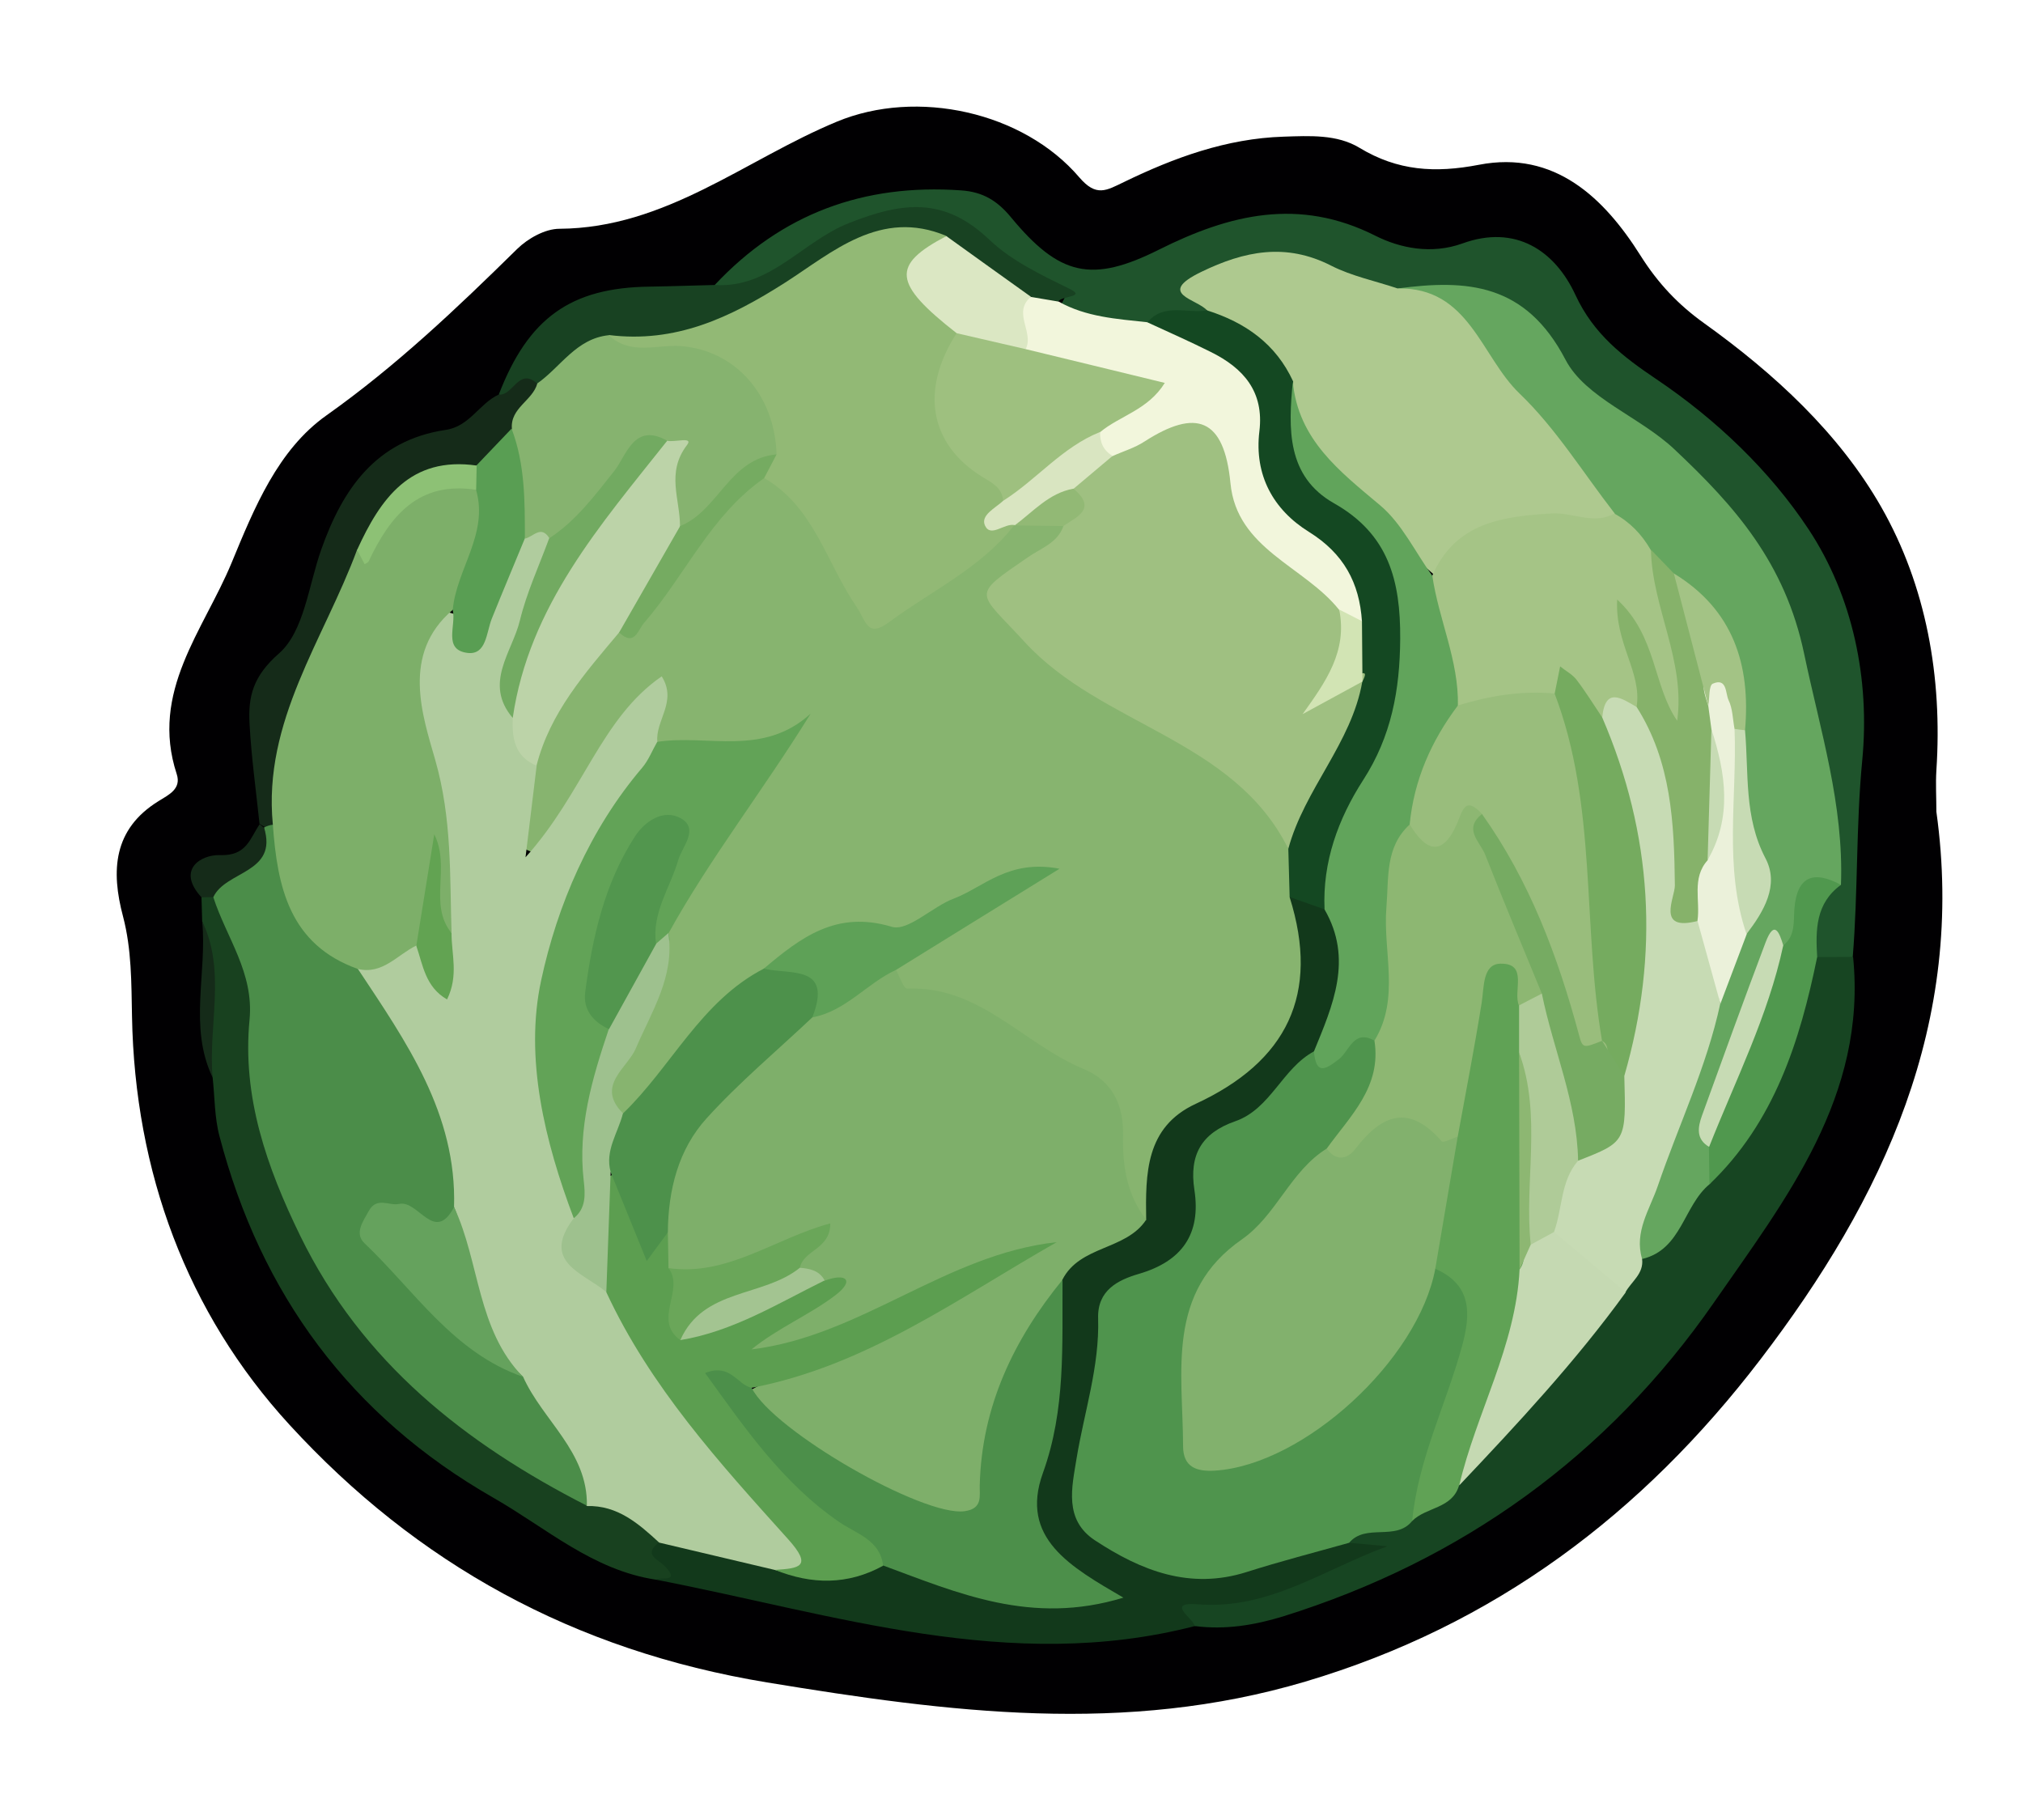 <?xml version="1.0" encoding="utf-8"?>
<!-- Generator: Adobe Illustrator 23.0.2, SVG Export Plug-In . SVG Version: 6.00 Build 0)  -->
<svg version="1.1" id="Camada_1" xmlns="http://www.w3.org/2000/svg" xmlns:xlink="http://www.w3.org/1999/xlink" x="0px" y="0px"
	 viewBox="0 0 121.68 109.44" style="enable-background:new 0 0 121.68 109.44;" xml:space="preserve">
<style type="text/css">
	.st0{fill:#010002;}
	.st1{fill:#1F542C;}
	.st2{fill:#12391B;}
	.st3{fill:#174522;}
	.st4{fill:#18411F;}
	.st5{fill:#184222;}
	.st6{fill:#152B19;}
	.st7{fill:#65A65F;}
	.st8{fill:#AEC98F;}
	.st9{fill:#144822;}
	.st10{fill:#F2F6DC;}
	.st11{fill:#50984E;}
	.st12{fill:#87B46F;}
	.st13{fill:#7EAF6A;}
	.st14{fill:#B0CC9E;}
	.st15{fill:#4F944D;}
	.st16{fill:#4C8F4A;}
	.st17{fill:#5C9E50;}
	.st18{fill:#61A45B;}
	.st19{fill:#C7DBB4;}
	.st20{fill:#60A255;}
	.st21{fill:#C5D9B2;}
	.st22{fill:#4B8D49;}
	.st23{fill:#92B975;}
	.st24{fill:#86B36F;}
	.st25{fill:#DBE7C3;}
	.st26{fill:#7DAF69;}
	.st27{fill:#599E53;}
	.st28{fill:#8DC175;}
	.st29{fill:#A5C486;}
	.st30{fill:#86B26A;}
	.st31{fill:#EBF1DA;}
	.st32{fill:#A3C385;}
	.st33{fill:#9FC081;}
	.st34{fill:#D2E4B4;}
	.st35{fill:#9EC07F;}
	.st36{fill:#D9E5C1;}
	.st37{fill:#62A357;}
	.st38{fill:#4D914B;}
	.st39{fill:#BCD3A8;}
	.st40{fill:#5EA157;}
	.st41{fill:#9EC18E;}
	.st42{fill:#75AB61;}
	.st43{fill:#6AA659;}
	.st44{fill:#A3C491;}
	.st45{fill:#65A25D;}
	.st46{fill:#72AA61;}
	.st47{fill:#62A352;}
	.st48{fill:#82B16D;}
	.st49{fill:#8DB772;}
	.st50{fill:#99BD7C;}
	.st51{fill:#75AB5F;}
	.st52{fill:#76AB62;}
	.st53{fill:#AFCB98;}
	.st54{fill:#52964E;}
</style>
<g>
	<path class="st0" d="M116.47,48.82c1.77,12.69-3.17,23.25-10.59,32.95c-7.09,9.27-15.98,15.99-27.37,19.37
		c-10.86,3.22-21.42,1.85-32.37,0.05c-11.66-1.92-21.08-7.16-28.73-15.5c-6.18-6.74-9.3-15.22-9.47-24.55
		c-0.04-2.03-0.02-4.04-0.54-6.02c-0.73-2.74-0.6-5.25,2.14-6.94c0.61-0.38,1.38-0.73,1.09-1.62c-1.63-4.96,1.62-8.65,3.3-12.71
		c1.36-3.29,2.78-6.8,5.71-8.87c4.19-2.97,7.84-6.44,11.46-10c0.65-0.64,1.69-1.22,2.55-1.22c6.4-0.04,11.18-4.16,16.68-6.44
		c4.83-2.01,11.23-0.59,14.59,3.35c1.02,1.19,1.62,0.79,2.68,0.28c3.03-1.47,6.17-2.62,9.6-2.73c1.57-0.05,3.22-0.15,4.57,0.67
		c2.3,1.39,4.54,1.53,7.19,1.02c4.55-0.88,7.53,2,9.7,5.44c1.07,1.7,2.29,2.98,3.84,4.09c4.23,3.03,8.12,6.62,10.65,11.05
		c2.71,4.75,3.69,10.24,3.32,15.84C116.42,47.14,116.47,47.98,116.47,48.82z"/>
	<path class="st1" d="M42.99,17.14c4.02-4.29,8.96-6.1,14.81-5.69c1.34,0.09,2.2,0.64,3.01,1.62c2.92,3.53,4.86,3.97,8.91,1.94
		c4.24-2.12,8.41-3.15,13.01-0.83c1.47,0.74,3.36,1.14,5.24,0.46c3.18-1.15,5.55,0.42,6.79,3.1c1.1,2.37,2.87,3.72,4.86,5.06
		c3.62,2.44,6.83,5.51,9.16,9.03c2.67,4.04,3.7,9.03,3.23,13.91c-0.38,3.95-0.25,7.88-0.57,11.81c-0.69,0.59-1.43,0.65-2.21,0.2
		c-1.28-1.73-0.55-3.33,0.32-4.92c0.64-4.26-0.78-8.19-1.56-12.3c-1.51-7.9-6.89-12.27-12.75-16.52c-0.68-0.49-1.42-1.02-1.78-1.76
		c-1.9-3.91-5.24-4.51-9.06-4.1c-2.22-0.03-4.09-1.27-6.17-1.77c-3.08-0.74-5.08,0.19-5.75,2.59C71.4,19.7,70.1,19.63,68.93,20
		c-1.84,0.11-3.6-0.05-5.03-1.39c-0.49-0.2,0.89-1.1-0.41-1.07c-1,0.03-1.94-0.43-2.58-1.1c-4.63-4.87-9.16-2.83-13.72,0.08
		c-1.09,0.7-2.12,1.61-3.54,1.56C43.08,18.07,42.83,17.73,42.99,17.14z"/>
	<path class="st2" d="M71.87,97.8c-11.13,2.87-21.7-0.72-32.41-2.79c-0.18-1-1.81-2.26,0.51-2.81c2.38-0.07,4.56,0.85,6.81,1.4
		c2.12,0.8,4.23,0.3,6.33-0.04c3.79,0.34,7.16,2.85,11.49,1.93c-3.66-2.47-3.33-5.84-2.16-9.35c0.97-2.91,0.26-5.96,0.79-8.91
		c0.54-2.57,3.57-2.65,4.67-4.66c-0.03-3.23,1.22-5.78,4.13-7.29c4.06-2.09,6.03-5.17,5.04-9.83c-0.12-0.58,0.11-1.17,0.51-1.65
		c1.08-0.52,1.9-0.08,2.64,0.69c2.07,3.14,1.16,6.09-0.57,9c-0.92,1.25-1.83,2.61-3.1,3.45c-2.46,1.63-4.03,3.52-3.94,6.67
		c0.04,1.52-1.1,2.68-2.49,3.26c-2.14,0.89-3.07,2.43-3.2,4.7c-0.09,1.54-0.56,3.05-0.84,4.58c-1,5.53,2.13,8.64,7.76,7.65
		c2.47-0.43,4.72-1.74,7.28-1.86c0.59-0.02,1.19,0.01,1.75,0.2c0.56,0.19,1.23,0.38,1.2,1.1c-0.02,0.69-0.7,0.83-1.24,1.05
		C79.27,95.78,75.61,96.91,71.87,97.8z"/>
	<path class="st3" d="M71.87,97.8c-0.12-0.48-1.8-1.47,0.2-1.31c4.26,0.34,7.6-2.12,11.38-3.49c-0.76-0.07-1.53-0.14-2.29-0.21
		c0.26-1.89,2.11-1.23,3.11-1.94c1.18-0.54,2.23-1.25,3.15-2.16c3.4-3.61,6.71-7.29,9.58-11.34c0.43-0.7,0.8-1.44,1.35-2.06
		c1.74-1.29,2.58-3.35,4.13-4.81c2.49-2.63,3.93-5.83,5.01-9.23c0.42-1.32,0.48-2.83,1.83-3.69c0.71,0,1.43,0,2.14-0.01
		c0.84,8.38-4.06,14.58-8.37,20.79c-6.39,9.21-15.13,15.51-25.92,18.88C75.4,97.76,73.68,98.03,71.87,97.8z"/>
	<path class="st4" d="M39.64,92.76c-0.99,0.76-0.05,1.02,0.36,1.45c0.94,1-0.25,0.6-0.54,0.8c-3.8-0.57-6.59-3.1-9.77-4.92
		c-8.61-4.92-14-12.25-16.49-21.76c-0.3-1.13-0.28-2.34-0.41-3.52c-0.86-3.09,0.29-6.32-0.63-9.41c-0.01-0.48-0.03-0.96-0.04-1.44
		c0.33-0.21,0.68-0.23,1.03-0.05c2.13,2.06,2.75,4.64,2.78,7.51c0.11,10.09,4.58,17.93,12.67,23.75c2.22,1.6,4.16,3.65,6.86,4.53
		C37.24,90.19,39.3,90.3,39.64,92.76z"/>
	<path class="st5" d="M42.99,17.14c3.32,0.22,5.27-2.61,8.04-3.71c3.29-1.31,5.77-1.58,8.47,0.98c1.34,1.28,3.12,2.12,4.85,2.97
		c1,0.49-0.49,0.41-0.68,0.74c-0.61,0.47-1.27,0.44-1.96,0.22c-1.97-0.92-3.4-2.7-5.49-3.43c-3.5-0.53-6.25,1.29-8.89,3.07
		c-3.09,2.07-6.27,3.44-10.04,3.09c-1.93-0.11-2.89,1.8-4.57,2.2c-0.96-0.2-1.7,0.99-2.72,0.46c1.78-4.61,4.33-6.43,9.07-6.49
		C40.38,17.22,41.68,17.17,42.99,17.14z"/>
	<path class="st6" d="M30,23.73c0.86,0.1,1.19-1.65,2.3-0.67c0.35,1.31-0.64,2.12-1.14,3.11c-0.72,0.93-1.51,1.78-2.58,2.33
		c-3.29,0.31-5.17,2.42-6.55,5.16c-1.33,5.32-5.18,9.81-5.12,15.58c-0.19,0.32-0.47,0.52-0.84,0.59c-0.16-0.09-0.31-0.18-0.46-0.28
		c-0.21-2-0.49-4-0.6-6.01c-0.09-1.65,0.2-2.86,1.77-4.24c1.51-1.32,1.78-4.09,2.54-6.24c1.29-3.66,3.3-6.57,7.46-7.2
		C28.25,25.66,28.82,24.27,30,23.73z"/>
	<path class="st6" d="M12.81,53.96c-0.23,0-0.46,0-0.69,0.01c-1.55-1.69,0.01-2.58,1.11-2.54c1.61,0.06,1.8-1,2.39-1.86
		c0,0,0.24,0.2,0.24,0.2C17.19,52.87,15.06,53.45,12.81,53.96z"/>
	<path class="st6" d="M12.16,55.4c1.46,3.05,0.35,6.28,0.63,9.41C11.33,61.76,12.47,58.53,12.16,55.4z"/>
	<path class="st7" d="M102.83,71.22c-1.58,1.3-1.67,3.93-4.05,4.5c-1.76-1.48-0.56-3.08-0.07-4.55c1.23-3.61,2.81-7.1,3.86-10.78
		c0.46-1.61,0.98-3.19,1.75-4.68c0.96-1.76,1.3-3.51,0.38-5.46c-0.89-1.89-0.62-3.99-0.64-6.01c0.42-3.6-0.66-6.62-3.49-8.95
		c-0.57-0.6-1.13-1.2-1.72-1.79c-0.8-0.83-1.63-1.63-2.47-2.43c-2.76-2.93-5.7-5.94-7.47-9.38c-1.25-2.44-3.53-2.63-4.84-4.34
		c4.19-0.56,7.69-0.31,10.09,4.28c1.2,2.31,4.49,3.44,6.56,5.4c3.61,3.4,6.65,6.8,7.8,12.31c0.97,4.62,2.39,9.08,2.21,13.88
		c-1.03,0.22-2.17,0.26-2.15,1.79c0.01,0.84-0.12,1.69-1.11,2.01c-1.99,3.88-3.96,7.76-4.05,12.27
		C103.45,70,103.29,70.66,102.83,71.22z"/>
	<path class="st8" d="M84.07,17.35c4.3-0.09,5.01,4.1,7.33,6.32c2.19,2.1,3.83,4.78,5.72,7.21c-0.1,1.6-1.37,1.03-2.12,0.99
		c-3.25-0.18-6.13,0.52-8.45,2.95c-3.72-3.31-8.3-5.91-9.44-11.35c-0.63-2.42-3.32-2.9-4.5-4.79c-0.58-0.7-3.12-0.99-0.35-2.33
		c2.6-1.26,5.09-1.76,7.81-0.37C81.31,16.61,82.73,16.9,84.07,17.35z"/>
	<path class="st9" d="M72.61,18.67c2.3,0.73,4.13,2.01,5.17,4.27c-0.05,3.2,1.23,5.44,3.97,7.36c4.58,3.21,4.01,8.27,2.86,12.7
		c-1.05,4.04-3.09,7.87-4.92,11.7c-0.7-0.25-1.4-0.49-2.1-0.74c-0.75-0.74-0.8-1.69-0.78-2.66c0.53-3.84,3.49-6.72,4.16-10.51
		c0.08-1.05,0.09-2.1,0.01-3.14c-0.15-2.03-1.06-3.59-2.71-4.8c-1.8-1.32-3.15-3.18-3.33-5.33c-0.26-3.23-1.61-5.35-4.59-6.55
		c-0.66-0.26-1.17-0.82-1.33-1.59C70.02,18.2,71.4,18.87,72.61,18.67z"/>
	<path class="st10" d="M69,19.38c1.28,0.59,2.57,1.16,3.83,1.79c1.96,0.97,3.21,2.38,2.92,4.77c-0.32,2.64,0.84,4.72,2.98,6.05
		c2.09,1.3,3.04,3.06,3.19,5.39c-0.74,0.38-1.32-0.03-1.92-0.38c-3.16-2.36-6.45-4.6-7.25-8.9c-0.24-1.3-1.07-1.76-2.39-1.24
		c-1.21,0.47-2.4,1.11-3.79,0.8c-0.77-0.38-0.95-1.01-0.75-1.8c0.93-1.47,2.21-2.34,3.64-2.31c-2.53-0.72-5.84-0.18-8.23-2.62
		c0.01-1.09-1.55-2.59,0.79-3.07c0.55,0.09,1.11,0.19,1.66,0.28C65.33,19.07,67.17,19.18,69,19.38z"/>
	<path class="st11" d="M107.26,56.86c0.74-0.58,0.61-1.42,0.67-2.21c0.16-1.97,1.17-2.31,2.8-1.43c-1.52,1.1-1.53,2.7-1.43,4.34
		c-1.04,5.08-2.58,9.94-6.48,13.67c-0.01-0.75-0.02-1.49-0.03-2.24C103.54,64.67,105.36,60.75,107.26,56.86z"/>
	<path class="st12" d="M77.49,51.05c0.03,0.97,0.05,1.94,0.08,2.91c1.84,5.84-0.16,9.89-5.65,12.43c-3.03,1.4-3.02,4.21-2.98,6.98
		c-1.55,0.11-1.84-1.24-1.88-2.14c-0.29-7.09-6.09-8.34-10.99-10.52c-1.06-0.47-2.46-0.34-2.59-1.97c1.31-2.9,4.47-3.5,6.65-5.32
		c-2.9,1.49-5.45,3.72-9.19,3.12c-1.76-0.29-3.17,1.46-4.74,2.26c-2.64,1.67-4.08,4.47-6.28,6.56c-0.83,0.79-1.36,1.96-2.77,1.89
		c-2.01-1.3-0.65-2.73-0.01-3.95c1.21-2.32,2.14-4.71,2.59-7.28c1.62-4.33,4.54-7.81,7.89-12c-3.14,2.33-5.77,1.73-8.38,0.49
		c-0.31-0.52-0.18-1.12-0.37-1.99c-1.62,2.3-3.08,4.43-4.37,6.68c-0.57,0.98-1.05,2.49-2.52,2.03c-1.53-0.48-0.93-1.94-0.79-3.08
		c0.09-0.71,0.17-1.42,0.25-2.13c0.88-3.27,2.6-6,5.21-8.18c2.54-1.52,3.66-4.28,5.51-6.4c1.07-1.23,1.83-2.83,3.75-2.99
		c2.98,0.67,3.94,3.25,5.06,5.56c1.2,2.47,2.54,2.73,4.64,1.02c1.56-1.27,3.17-2.49,4.88-3.57c0.3-0.18,0.62-0.32,0.96-0.41
		c0.89-0.18,1.75-0.18,2.51,0.41c0.5,1.76-0.99,2.27-1.99,2.97c-1.69,1.18-1.46,2.05-0.02,3.31c2.9,2.53,5.94,4.77,9.44,6.43
		C74.37,45.57,77.02,47.38,77.49,51.05z"/>
	<path class="st13" d="M53.89,58.32c0.22,0.4,0.46,1.15,0.67,1.14c4.36-0.19,7.01,3.34,10.59,4.82c1.78,0.74,2.44,2.19,2.4,4.03
		c-0.04,1.83,0.24,3.56,1.39,5.05c-1.21,1.85-3.98,1.53-5.04,3.61c-1.46,4.26-4.01,8.15-4.24,12.83c-0.05,0.98-0.58,2.06-1.79,1.77
		c-4.77-1.13-9.52-2.37-12.82-6.44c-0.31-0.38-0.25-0.9-0.17-1.38c5.29-2.91,10.88-5.25,15.72-7.85c-3.12,1.17-6.5,3.05-9.97,4.74
		c-0.96,0.47-1.9,1.02-2.96,1.23c-1.07,0.22-2.42,0.47-2.94-0.59c-0.68-1.37,0.93-1.61,1.69-2.22c0.79-0.65,2.1-0.59,2.42-1.82
		c-0.33-0.43-0.86-0.71-0.94-1.3c0.02-0.1,0.03-0.22,0.06-0.33c0.03-0.11,0.08-0.22,0.13-0.33c-1.5,0.22-2.73,1.2-4.22,1.47
		c-1.39,0.25-2.77,0.6-3.98-0.51c-0.41-0.62-0.52-1.32-0.57-2.04c0.02-6.5,4.38-10.06,9.08-13.41C50.28,60.1,51.5,57.92,53.89,58.32
		z"/>
	<path class="st14" d="M32.28,46.04c-0.18,1.5-0.36,3-0.67,5.52c3.46-3.83,4.54-8.37,8.19-10.88c0.96,1.52-0.4,2.66-0.26,3.94
		c0.46,1.32-0.23,2.37-0.94,3.29c-2.55,3.29-3.69,7.2-4.89,11.06c-1.11,3.56,0.41,7.06,0.62,10.6c0.06,1.05,0.42,2.1,0.63,3.15
		c-0.6,2.28,0.96,3.54,2.33,4.89c2.71,5.25,6.61,9.61,10.45,14.02c0.61,0.71,1.52,1.47,1.1,2.46c-0.41,0.96-1.42,0.53-2.21,0.34
		c-2.33-0.55-4.65-1.1-6.98-1.65c-1.24-1.14-2.5-2.25-4.35-2.2c-1.69-2.35-3.05-4.91-4.52-7.39c-2.81-3-3.4-6.86-4.16-10.65
		c-0.21-5.3-3.52-9.43-5.33-14.14c0.97-1.13,2.2-1.7,3.68-1.76c0.55,0.24,0.84,0.77,1.24,1.18c0.38-0.89-0.02-1.81,0.07-2.71
		c0-2.98-0.32-5.87-1.01-8.82c-0.76-3.21-1.6-6.78,0.91-9.84c1.94,1.12,2.98,0.38,3.6-1.61c0.31-0.99,0.83-1.95,1.57-2.75
		c0.8-0.6,1.57-0.92,2.12,0.29c0.36,1.99-0.95,3.55-1.42,5.33c-0.44,1.68-1.29,3.28-0.68,5.09C31.81,43.82,31.42,45.1,32.28,46.04z"
		/>
	<path class="st15" d="M84.94,91.48c-0.99,1.23-2.79,0.12-3.79,1.31c-2.06,0.58-4.13,1.11-6.17,1.76c-3.41,1.08-6.34-0.08-9.11-1.9
		c-1.9-1.24-1.39-3.22-1.12-4.91c0.46-2.81,1.39-5.55,1.3-8.45c-0.05-1.68,1.18-2.3,2.44-2.67c2.61-0.76,3.76-2.4,3.35-5.06
		c-0.32-2.09,0.42-3.41,2.45-4.12c2.14-0.74,2.83-3.18,4.75-4.21c1.45,0.31,2.65-3.13,4.28-0.3c0.51,2.89-1.26,4.73-3,6.59
		c-2.04,2.16-3.74,4.63-5.95,6.64c-2.99,2.71-2.42,6.29-2.17,9.7c0.13,1.83,1.66,1.49,2.73,0.97c4.36-2.11,9.15-3.79,10.4-9.37
		c0.13-0.58,0.48-1.09,0.99-1.45c3.23,0.31,3,2.78,2.51,4.76C87.92,84.46,87.02,88.2,84.94,91.48z"/>
	<path class="st16" d="M45.21,83.47c1.29,2.59,10.33,7.77,12.81,7.42c1.11-0.15,0.89-0.93,0.91-1.57c0.12-4.74,2.04-8.75,4.98-12.35
		c-0.03,3.91,0.2,7.8-1.18,11.62c-1.42,3.93,1.67,5.65,4.84,7.5c-5.53,1.69-9.96-0.28-14.44-1.93c-4.29-2.05-7.37-5.45-10.1-9.21
		c-0.66-0.91-1.83-2.08-0.38-2.99C43.92,81.16,44.8,82.19,45.21,83.47z"/>
	<path class="st17" d="M45.21,83.47c-0.87-0.18-1.26-1.5-2.8-0.89c2.42,3.35,4.67,6.63,8.08,8.97c1,0.69,2.45,1.06,2.63,2.62
		c-2.13,1.17-4.3,1.14-6.51,0.25c1.46-0.09,2.29-0.18,0.8-1.84c-4.13-4.59-8.3-9.17-10.94-14.86c-0.66-2.11-1.27-4.23-0.53-6.44
		c2.13-1.9,1.98,0.56,2.61,1.42c0.45,0.61-0.05,2.21,1.62,1.43c0.01,0.72,0.03,1.43,0.04,2.15c1.43,0.56,0.51,2.31,1.57,3.04
		c2.81-0.1,4.89-2.62,7.81-2.29c1.3-0.49,1.84-0.03,0.66,0.87c-1.56,1.19-3.45,1.96-5.05,3.26c6.6-0.8,11.7-5.73,18.36-6.45
		C57.65,78.07,52.11,82.15,45.21,83.47z"/>
	<path class="st18" d="M82.67,62.59c-1.25-0.71-1.51,0.63-2.13,1.11c-0.85,0.66-1.38,0.95-1.51-0.46c1.14-2.78,2.37-5.55,0.64-8.54
		c-0.13-2.86,0.82-5.45,2.32-7.78c1.7-2.63,2.21-5.41,2.23-8.5c0.02-3.49-0.69-6.29-3.98-8.15c-2.86-1.62-2.75-4.5-2.48-7.31
		c0.33,3.49,2.81,5.38,5.25,7.43c1.31,1.1,2.11,2.81,3.14,4.24c2.1,2.14,2.29,4.86,2.3,7.63c-1.07,2.65-2.46,5.18-3.15,7.99
		c-1.21,2.81-0.7,5.8-0.92,8.71C84.29,60.31,84.84,62.13,82.67,62.59z"/>
	<path class="st19" d="M103.47,60.37c-0.82,3.81-2.51,7.31-3.76,10.97c-0.48,1.4-1.43,2.75-0.94,4.38c0.11,0.89-0.64,1.35-1,2
		c-2.45-0.1-3.69-1.79-4.83-3.63c-0.08-1.62,0.17-3.14,1.3-4.4c2.67-1.04,2.65-3.41,2.8-5.7c1.81-7.07,0.7-13.96-1.28-20.79
		c0.26-2.06,1.37-2.19,2.94-1.29c2.46,2.49,2.69,5.72,2.91,8.95c0.1,1.51-0.37,3.14,0.87,4.43
		C103.98,56.75,103.08,58.68,103.47,60.37z"/>
	<path class="st20" d="M84.94,91.48c0.35-3.69,2.04-7,3-10.52c0.53-1.94,0.6-3.68-1.61-4.65c-1.37-2.83,0.4-5.51,0.4-8.28
		c0.43-2.68,0.78-5.38,1.44-8.02c0.32-1.29,0.8-2.75,2.37-2.67c1.74,0.09,1.58,1.75,1.75,3.01c0.05,1.07,0.1,2.14,0.04,3.21
		c-0.04,4.06,0,8.12-0.01,12.17c-0.19,4.98-1.82,9.48-4.56,13.61C87.35,90.75,85.78,90.63,84.94,91.48z"/>
	<path class="st21" d="M87.77,89.34c1.03-4.38,3.4-8.38,3.63-12.99c0.39-0.51,0.22-1.18,0.52-1.72c0.41-0.5,0.85-0.92,1.56-0.53
		c1.44,1.21,2.87,2.41,4.31,3.62C94.78,81.88,91.29,85.62,87.77,89.34z"/>
	<path class="st22" d="M21.53,58.28c2.9,4.38,5.95,8.69,5.78,14.31c0.42,0.95,0.41,1.68-0.91,1.61c-1.03-0.06-1.93-1.06-3.65-0.16
		c2.48,3.46,5.77,5.95,8.71,8.76c1.18,2.64,3.9,4.51,3.84,7.76c-7.32-3.74-13.52-8.61-17.24-16.23c-2.02-4.14-3.5-8.37-3.05-13
		c0.27-2.84-1.4-4.94-2.18-7.37c0.74-1.6,3.91-1.43,3.05-4.19c0.17-0.09,0.36-0.15,0.55-0.17C17.92,52.6,18.91,55.92,21.53,58.28z"
		/>
	<path class="st23" d="M61.02,31.57c-2.02,2.6-5,3.96-7.56,5.86c-1.31,0.97-1.37-0.1-1.94-0.93c-1.8-2.62-2.55-6.01-5.56-7.75
		c-0.4-0.58-0.12-1.21-0.13-1.82c-1.15-3.28-2.93-5.64-6.92-5.31c-0.9,0.08-2.27,0.16-2.29-1.47c4,0.5,7.28-1.03,10.6-3.15
		c2.83-1.81,5.73-4.48,9.7-2.81c-2.34,2.41,0.13,4.05,0.96,5.96c-2.25,4.17,0.8,6.75,2.89,9.62C60.72,30.39,60.07,31.09,61.02,31.57
		z"/>
	<path class="st24" d="M36.62,20.16c1.3,1.24,2.91,0.54,4.38,0.66c3.23,0.27,5.6,2.92,5.71,6.51c-2.41,0.87-3.01,4.2-5.92,4.38
		c-1.27-1.26-0.71-3.01-1.23-4.45c-1.65,0.46-2.1,2.1-3.17,3.12c-0.96,0.91-1.62,2.37-3.35,1.99c-0.49-0.81-0.97-0.08-1.45,0.02
		c-1.44-2.06-1.53-4.28-0.8-6.6c-0.11-1.26,1.25-1.69,1.53-2.73C33.73,22.07,34.66,20.36,36.62,20.16z"/>
	<path class="st25" d="M57.54,20.04c-3.83-3-3.95-4.09-0.62-5.84c1.7,1.22,3.39,2.44,5.09,3.65c-1.14,0.95,0.21,2.14-0.32,3.15
		C59.99,22.05,58.67,21.48,57.54,20.04z"/>
	<path class="st26" d="M21.53,58.28c-4.13-1.47-4.85-4.95-5.12-8.7c-0.6-6.21,3.07-11.11,5.07-16.52c1.39-0.6,1.61-2.22,2.74-3.11
		c1.69-1.33,3.25-1.85,4.96-0.14c0.86,2.72,0.03,4.96-1.95,6.87c-3.13,2.65-1.8,6.4-1.05,9.03c1.01,3.54,0.87,6.92,0.98,10.4
		c-2.11-1.56-0.6-3.54-0.89-5.54c-0.37,2.2,0.37,4.54-1.23,6.3C23.9,57.42,23.02,58.63,21.53,58.28z"/>
	<path class="st27" d="M27.23,36.69c0.22-2.46,2.18-4.58,1.4-7.24c-0.39-0.49-0.38-0.98,0.03-1.46c0.7-0.74,1.41-1.47,2.11-2.21
		c0.81,2.13,0.8,4.37,0.8,6.6c-0.66,1.61-1.34,3.21-1.99,4.83c-0.33,0.83-0.32,2.2-1.46,2.06C26.62,39.08,27.46,37.6,27.23,36.69z"
		/>
	<path class="st28" d="M28.67,28c-0.01,0.49-0.02,0.97-0.03,1.46c-3.47-0.54-5.18,1.57-6.47,4.31c-0.04,0.08-0.16,0.11-0.24,0.16
		c-0.15-0.29-0.3-0.57-0.45-0.86C22.89,29.98,24.68,27.43,28.67,28z"/>
	<path class="st29" d="M98.44,42.52c-0.92-0.53-1.89-1.23-2.07,0.64c-0.86,0.32-1.39-0.28-1.59-0.86c-0.6-1.73-1.14-0.54-1.73-0.04
		c-1.78,0.39-3.54,1.22-5.36,0.19c0.06-2.72-1.16-5.2-1.54-7.83c1.4-3.19,4.19-3.56,7.2-3.74c1.26-0.07,2.51,0.7,3.75,0.01
		c0.94,0.51,1.65,1.25,2.18,2.17c1.5,2.51,2.1,5.32,2.66,8.13c0.2,1.02,0.41,2.4-0.99,2.63c-1.1,0.18-1.57-0.94-1.66-1.94
		c-0.09-0.95-0.53-1.75-0.82-2.77C98.68,40.34,99.71,41.45,98.44,42.52z"/>
	<path class="st30" d="M98.44,42.52c0.33-2.08-1.31-3.79-1.17-6.46c2.39,2.2,2.15,5.18,3.61,7.29c0.5-3.63-1.51-6.81-1.58-10.29
		c0.46,0.48,0.92,0.95,1.38,1.43c2.05,2.27,2.28,5.19,2.84,8c0.15,0.58,0.23,1.17,0.26,1.76c0,2.42,0.2,4.85-0.19,7.26
		c-0.46,1.3-0.33,2.84-1.48,3.88c-2.53,0.66-1.36-1.41-1.37-2.14C100.7,49.49,100.53,45.81,98.44,42.52z"/>
	<path class="st31" d="M102.1,55.38c0.18-1.22-0.36-2.56,0.61-3.64c0.94-2.6,0.54-5.24,0.23-7.87c-0.06-0.47-0.13-0.95-0.19-1.42
		c-0.25-0.78-0.63-1.77,0.37-2.11c0.76-0.26,1.06,0.68,1.31,1.33c0.3,0.79,0.18,1.62,0.21,2.44c-0.55,4.05,1.24,8.02,0.42,12.08
		c-0.53,1.39-1.05,2.79-1.58,4.18C103.02,58.7,102.56,57.04,102.1,55.38z"/>
	<path class="st32" d="M104.33,43.84c-0.11-0.58-0.11-1.22-0.36-1.73c-0.19-0.39-0.08-1.37-0.95-0.99c-0.24,0.1-0.19,0.87-0.27,1.33
		c-0.69-2.65-1.38-5.3-2.07-7.96c3.56,2.17,4.63,5.48,4.28,9.43C104.71,44.22,104.5,44.18,104.33,43.84z"/>
	<path class="st19" d="M107.26,56.86c-0.91,4.25-2.88,8.12-4.46,12.12c-0.8-0.47-0.68-1.18-0.43-1.88
		c1.26-3.48,2.52-6.96,3.83-10.43C106.73,55.28,107.03,56.1,107.26,56.86z"/>
	<path class="st19" d="M104.33,43.84c0.21,0.03,0.42,0.06,0.63,0.08c0.23,2.59-0.07,5.22,1.23,7.7c0.85,1.62-0.1,3.2-1.14,4.56
		C103.67,52.13,104.49,47.96,104.33,43.84z"/>
	<path class="st33" d="M77.49,51.05c-3.3-6.64-11.23-7.38-15.87-12.45c-2.83-3.09-3.28-2.69,0.23-5.1c0.78-0.54,1.75-0.84,2.11-1.85
		c0.04-0.81,0.34-1.58,0.41-2.39c0.38-1.26,1.48-1.53,2.55-1.83c0.64-0.29,1.33-0.49,1.91-0.87c3.12-2.01,4.8-1.41,5.18,2.5
		c0.38,3.97,4.44,4.99,6.53,7.61c0.71,1.07,1,2.31,0.34,3.4c-1.68,2.76,2.01-0.84,1.06,0.93C81.29,44.71,78.46,47.46,77.49,51.05z"
		/>
	<path class="st34" d="M81.95,40.99c-1.2,0.65-2.4,1.31-3.6,1.96c1.38-1.93,2.71-3.77,2.2-6.29c0.46,0.23,0.91,0.47,1.37,0.7
		C81.93,38.58,81.94,39.78,81.95,40.99z"/>
	<path class="st35" d="M57.54,20.04c1.39,0.32,2.77,0.64,4.16,0.96c2.71,0.66,5.42,1.31,8.36,2.03c-1.01,1.63-2.7,1.97-3.89,2.96
		c-1.65,1.79-2.97,4.05-5.83,4.14c-0.07-0.8-0.62-1.06-1.26-1.45C55.88,26.69,55.35,23.44,57.54,20.04z"/>
	<path class="st36" d="M60.34,30.12c2.02-1.28,3.55-3.23,5.83-4.14c-0.02,0.62,0.2,1.12,0.75,1.44c-0.78,0.66-1.56,1.31-2.34,1.97
		c-0.63,1.62-2.3,1.58-3.54,2.21c0,0-0.01-0.02-0.01-0.02c-0.62-0.13-1.43,0.77-1.78,0.04C58.95,30.99,59.87,30.56,60.34,30.12z"/>
	<path class="st37" d="M34.51,73.27c-1.75-4.63-2.97-9.64-1.96-14.31c0.97-4.51,2.91-9.07,6.08-12.79c0.38-0.45,0.6-1.03,0.9-1.55
		c3.03-0.47,6.36,0.92,9.23-1.7c-2.85,4.61-6.05,8.69-8.55,13.21c0.21,0.76-0.18,0.9-0.81,0.78c-1.59-2.17,0.52-4,0.58-6.04
		c-3.12,1.89-4.35,7.05-2.78,11.66c-1.22,2.58-1,5.38-1.32,8.09C35.76,71.63,36.38,73.13,34.51,73.27z"/>
	<path class="st38" d="M40.17,74.12c-0.39,0.53-0.78,1.06-1.27,1.72c-0.76-1.86-1.46-3.6-2.17-5.34c-1.3-1.5-0.54-2.57,0.74-3.53
		c2.92-2.81,4.68-6.75,8.47-8.71c1.32-0.63,2.58-0.62,3.56,0.56c0.84,1.01,0.21,1.75-0.64,2.37c-2.13,2.01-4.39,3.9-6.35,6.06
		C40.8,69.13,40.19,71.57,40.17,74.12z"/>
	<path class="st39" d="M40.13,26.51c0.43,0.11,1.61-0.28,1.19,0.26c-1.27,1.66-0.41,3.26-0.42,4.88c-0.17,2.73-2.04,4.5-3.67,6.4
		c-2.04,2.43-4.15,4.81-4.96,8c-1.31-0.54-1.48-1.65-1.43-2.86c-0.59-3.17,0.9-5.86,2.32-8.39C34.94,31.63,36.89,28.49,40.13,26.51z
		"/>
	<path class="st40" d="M48.86,61.19c1.25-3.2-1.35-2.55-2.92-2.93c2.22-1.87,4.36-3.52,7.69-2.52c0.98,0.3,2.44-1.21,3.75-1.7
		c1.79-0.68,3.27-2.38,6.35-1.79c-3.7,2.29-6.77,4.18-9.83,6.08C52.14,59.14,50.87,60.82,48.86,61.19z"/>
	<path class="st41" d="M37.47,66.96c-0.29,1.17-1.1,2.23-0.74,3.53c-0.09,2.41-0.17,4.81-0.26,7.22c-1.38-1.16-3.97-1.79-1.96-4.44
		c0.76-0.6,0.69-1.47,0.6-2.26c-0.37-3.19,0.51-6.16,1.51-9.12c-0.07-2.27,1.09-3.85,2.83-5.12c0.25-0.22,0.5-0.43,0.75-0.65
		c0.39,2.61-0.99,4.68-1.95,6.92C37.76,64.23,35.8,65.29,37.47,66.96z"/>
	<path class="st42" d="M37.24,38.04c1.22-2.13,2.44-4.26,3.67-6.4c2.31-0.93,2.97-4.07,5.8-4.31c-0.25,0.48-0.5,0.95-0.75,1.43
		c-3.2,2.22-4.74,5.83-7.2,8.68C38.35,37.91,38.17,38.91,37.24,38.04z"/>
	<path class="st23" d="M61.03,31.6c1.12-0.83,2.07-1.95,3.54-2.21c1.42,1.2,0.24,1.68-0.62,2.25C62.99,31.63,62.01,31.61,61.03,31.6
		z"/>
	<path class="st43" d="M40.92,80.6c-1.69-1.21,0.29-3.01-0.71-4.33c3.55,0.51,6.41-1.8,9.73-2.69c0.01,1.57-1.62,1.59-1.83,2.68
		C46.43,78.9,42.89,78.44,40.92,80.6z"/>
	<path class="st44" d="M40.92,80.6c1.38-3.13,4.99-2.57,7.19-4.35c0.6,0.05,1.17,0.16,1.49,0.76C46.78,78.4,44.09,80.08,40.92,80.6z
		"/>
	<path class="st45" d="M31.46,82.81c-4.2-1.46-6.52-5.17-9.54-8.04c-0.62-0.59-0.08-1.32,0.27-1.95c0.48-0.86,1.22-0.28,1.81-0.41
		c1.17-0.26,2.13,2.43,3.31,0.19C28.87,75.93,28.68,79.97,31.46,82.81z"/>
	<path class="st46" d="M40.13,26.51c-4,5.05-8.31,9.93-9.29,16.67c-1.77-2.08-0.03-3.96,0.43-5.86c0.41-1.69,1.16-3.3,1.76-4.94
		c1.62-1.06,2.74-2.57,3.93-4.07C37.67,27.41,38.14,25.37,40.13,26.51z"/>
	<path class="st47" d="M25.04,56.89c0.35-2.18,0.7-4.37,1.08-6.71c1,2-0.37,4.21,1.04,5.94c-0.01,1.26,0.44,2.54-0.27,3.99
		C25.58,59.36,25.44,58.04,25.04,56.89z"/>
	<path class="st48" d="M87.68,68.36c-0.45,2.65-0.9,5.3-1.35,7.95c-1.03,5.5-7.91,11.79-13.24,12.14c-1.13,0.07-1.93-0.21-1.93-1.48
		c-0.01-4.47-1.05-9.24,3.54-12.43c2.08-1.45,2.91-4.1,5.1-5.46c0.47-0.05,0.94-0.2,1.23-0.56C83.2,65.84,85.4,65.89,87.68,68.36z"
		/>
	<path class="st49" d="M87.68,68.36c-0.33,0.11-0.87,0.39-0.96,0.29c-1.97-2.27-3.6-1.63-5.2,0.45c-0.48,0.63-1.16,0.76-1.72-0.02
		c1.41-1.96,3.31-3.71,2.87-6.49c1.56-2.55,0.5-5.35,0.72-8.02c0.15-1.78-0.09-3.61,1.4-4.98c1,0.05,1.78-0.33,2.48-1.05
		c0.77-0.8,1.59-1.01,2.21,0.23c0.54,2.67,1.9,5.02,2.88,7.52c0.42,1.08,1.11,2.09,0.73,3.34c-0.39,0.67-0.9,1.09-1.73,0.84
		c-0.37-0.86,0.58-2.54-1.11-2.51c-1.08,0.02-0.98,1.4-1.13,2.35C88.69,63,88.17,65.68,87.68,68.36z"/>
	<path class="st50" d="M89.14,48.95c-1.04-1.11-1.17-0.17-1.51,0.6c-0.88,2.01-1.87,1.65-2.84,0.03c0.26-2.67,1.3-5.02,2.9-7.15
		c1.89-0.58,3.82-0.9,5.81-0.72c2.24,0.85,1.92,3.01,2.27,4.72c1.04,5.13,0.87,10.38,1.46,15.56c-0.14,0.81-0.19,1.85-1.16,1.99
		c-1.15,0.16-1.75-0.82-1.92-1.76C93.31,57.48,90.64,53.44,89.14,48.95z"/>
	<path class="st51" d="M96.36,62.6c-1.19-6.93-0.28-14.14-2.85-20.88c0.11-0.55,0.22-1.09,0.33-1.64c0.33,0.27,0.74,0.48,0.99,0.81
		c0.55,0.72,1.03,1.5,1.54,2.26c3.03,7.03,3.45,14.22,1.33,21.56C95.97,64.83,97.23,63.04,96.36,62.6z"/>
	<path class="st52" d="M96.36,62.6c0.45,0.71,0.9,1.41,1.34,2.12c0.11,3.96,0.11,3.96-2.78,5.09c-1.65-3.15-2.92-6.38-2.18-10.05
		c-1.14-2.78-2.31-5.56-3.41-8.36c-0.3-0.76-1.34-1.54-0.19-2.44c2.86,4.02,4.56,8.55,5.83,13.27
		C95.19,63.06,95.23,63.05,96.36,62.6z"/>
	<path class="st53" d="M92.74,59.76c0.68,3.36,2.12,6.55,2.18,10.05c-1.07,1.24-0.93,2.87-1.45,4.29c-0.47,0.25-0.93,0.51-1.4,0.76
		c-1.03-3.81,0.24-7.75-0.7-11.56c0-0.94,0-1.89,0-2.83C91.83,60.23,92.28,59.99,92.74,59.76z"/>
	<path class="st49" d="M91.37,63.3c1.39,3.78,0.3,7.72,0.7,11.56c-0.22,0.5-0.45,0.99-0.67,1.49C91.39,72,91.38,67.65,91.37,63.3z"
		/>
	<path class="st19" d="M102.94,43.86c0.86,2.65,1.26,5.29-0.23,7.87C102.79,49.11,102.86,46.49,102.94,43.86z"/>
	<path class="st54" d="M39.46,56.78c-0.94,1.71-1.89,3.41-2.83,5.12c-0.96-0.44-1.57-1.18-1.43-2.23c0.43-3.3,1.16-6.53,2.99-9.36
		c0.58-0.9,1.7-1.67,2.73-1.11c1.17,0.63,0.11,1.73-0.12,2.51C40.32,53.39,39.19,54.89,39.46,56.78z"/>
</g>
</svg>
